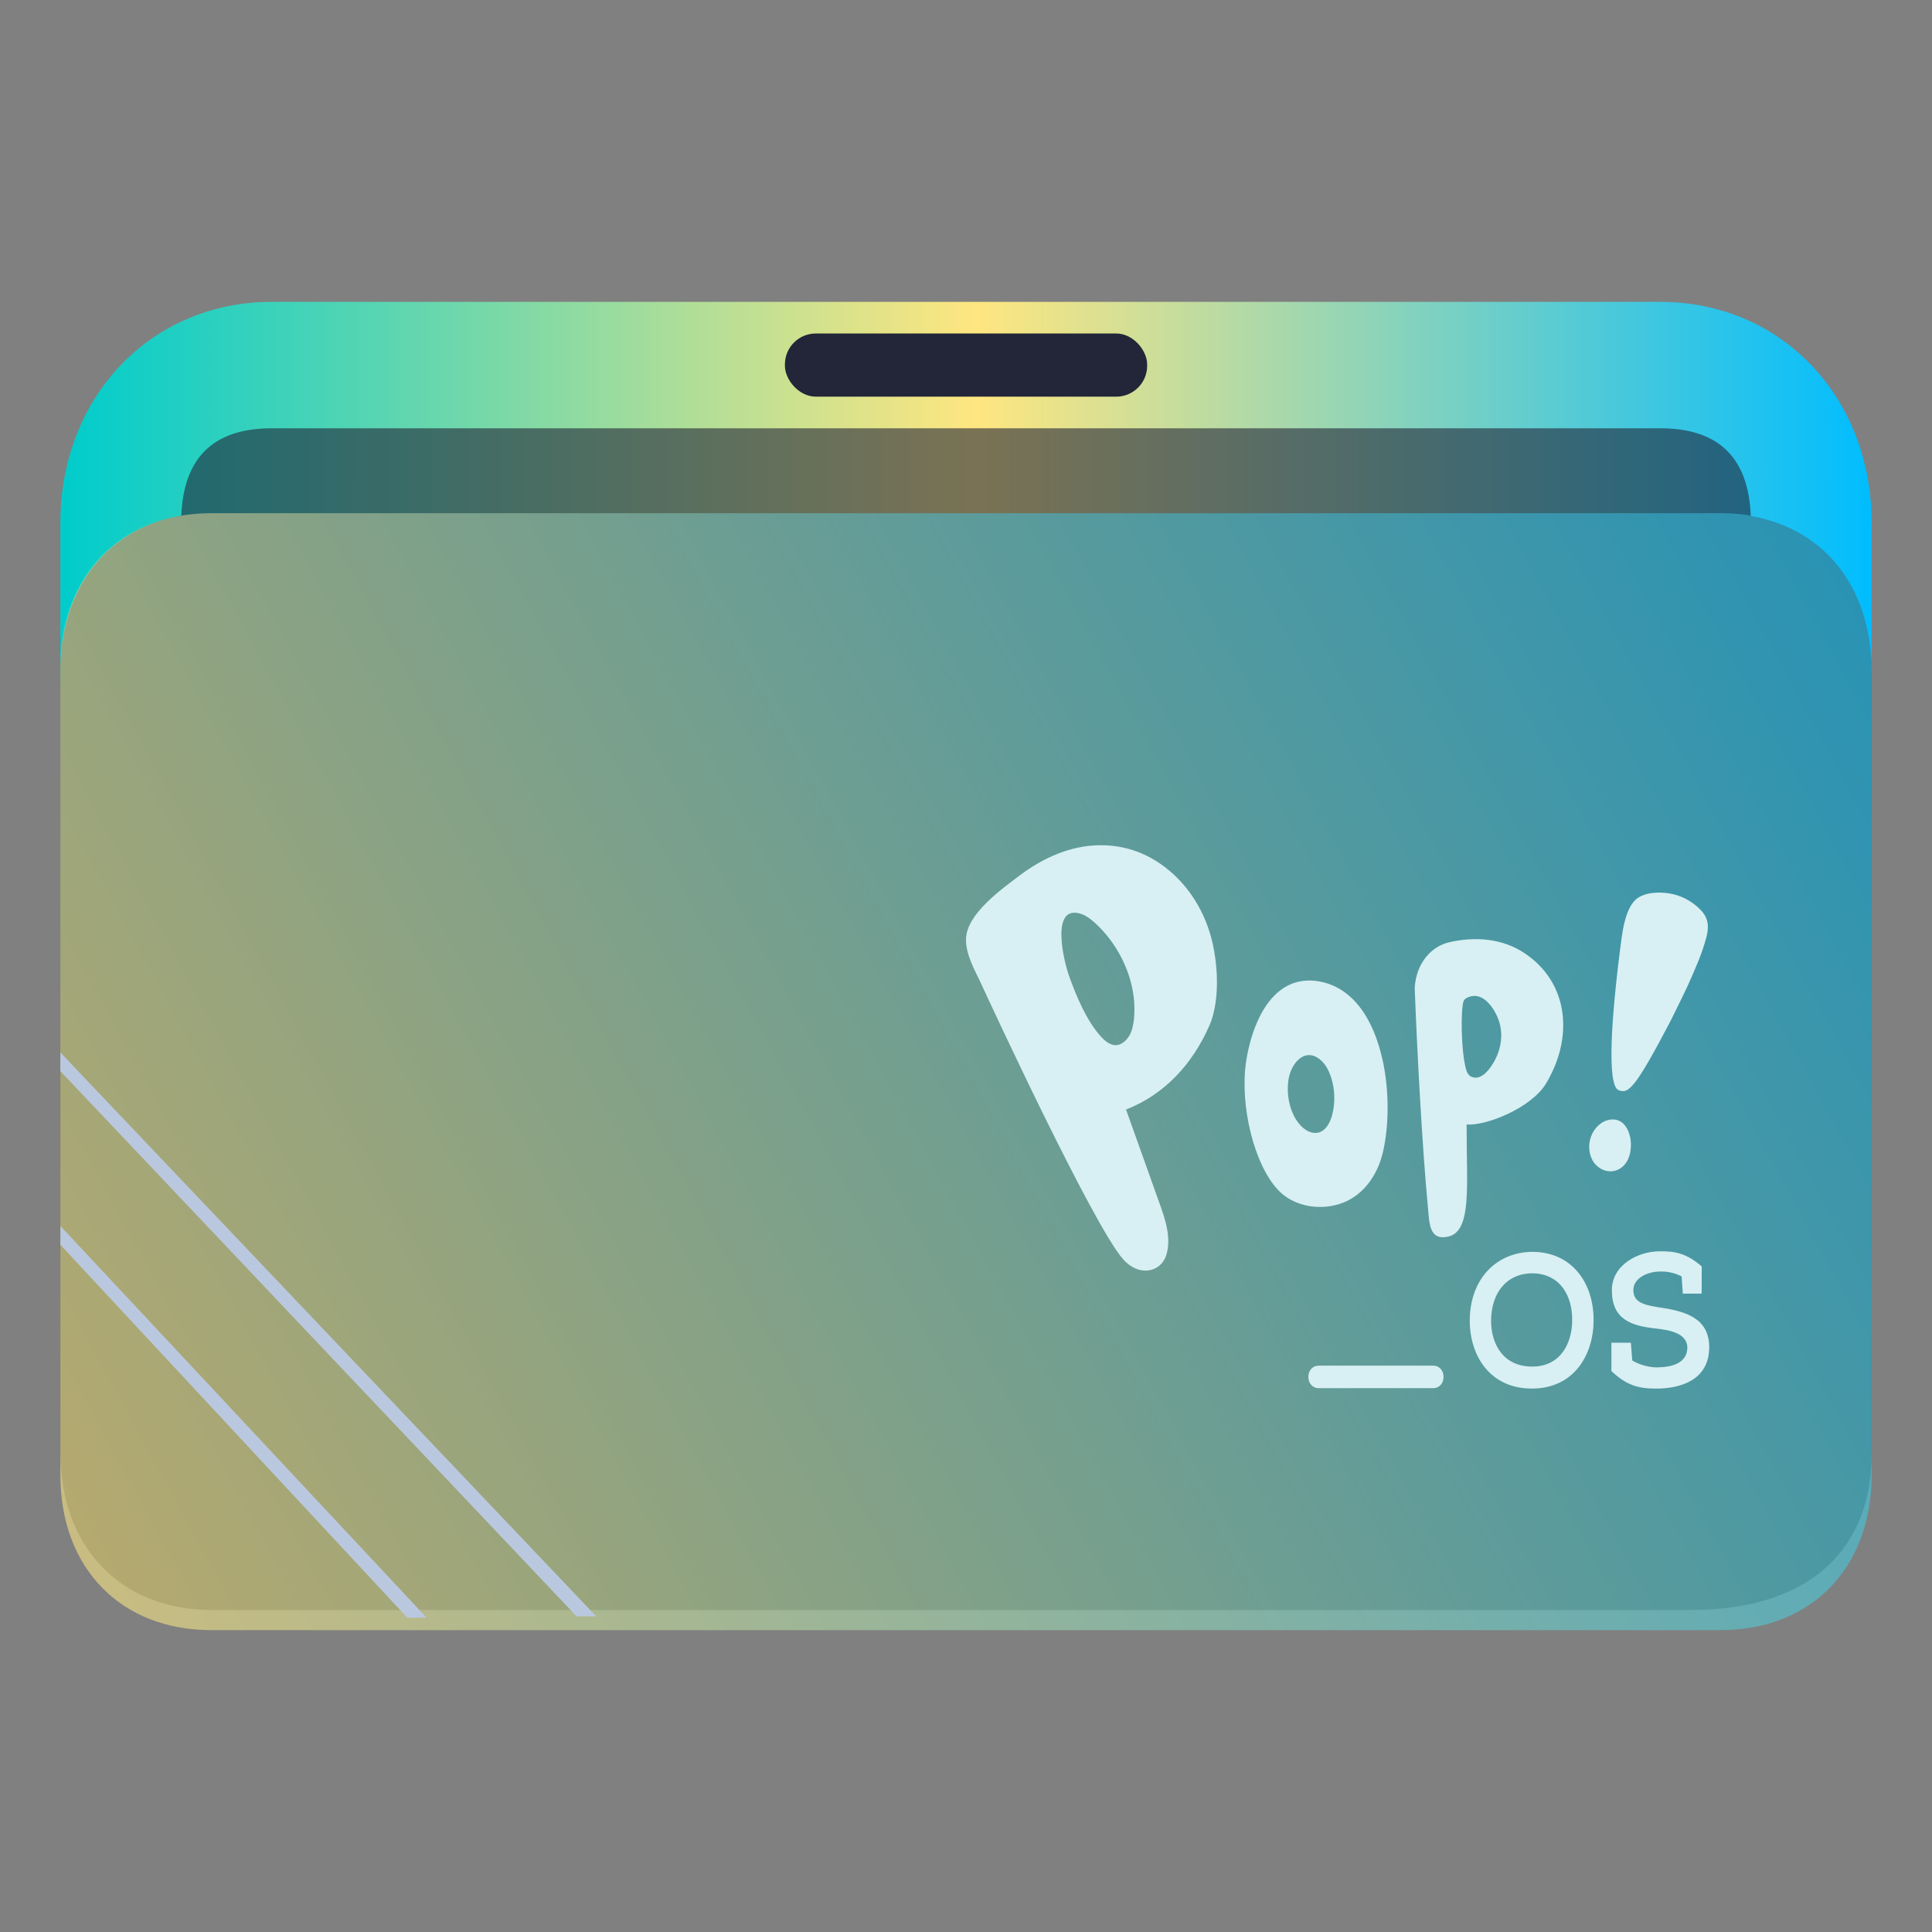 <?xml version="1.0" encoding="UTF-8" standalone="no"?>
<svg
   width="64"
   version="1.1"
   height="64"
   id="svg15"
   sodipodi:docname="folder-Pop_OS.svg"
   inkscape:version="1.3.2 (091e20ef0f, 2023-11-25)"
   xmlns:inkscape="http://www.inkscape.org/namespaces/inkscape"
   xmlns:sodipodi="http://sodipodi.sourceforge.net/DTD/sodipodi-0.dtd"
   xmlns:xlink="http://www.w3.org/1999/xlink"
   xmlns="http://www.w3.org/2000/svg"
   xmlns:svg="http://www.w3.org/2000/svg"
   xmlns:rdf="http://www.w3.org/1999/02/22-rdf-syntax-ns#"
   xmlns:cc="http://creativecommons.org/ns#"
   xmlns:dc="http://purl.org/dc/elements/1.1/">
  <rect width="100%" height="100%" fill="#808080" stroke="none"/>
  <sodipodi:namedview
     pagecolor="#ffffff"
     bordercolor="#666666"
     borderopacity="1"
     objecttolerance="10"
     gridtolerance="10"
     guidetolerance="10"
     inkscape:pageopacity="0"
     inkscape:pageshadow="2"
     inkscape:window-width="1920"
     inkscape:window-height="996"
     id="namedview17"
     showgrid="true"
     inkscape:zoom="4.90625"
     inkscape:cx="-1.4267516"
     inkscape:cy="35.872611"
     inkscape:window-x="0"
     inkscape:window-y="0"
     inkscape:window-maximized="1"
     inkscape:current-layer="layer1"
     inkscape:document-rotation="0"
     inkscape:showpageshadow="2"
     inkscape:pagecheckerboard="0"
     inkscape:deskcolor="#d1d1d1">
    <inkscape:grid
       type="xygrid"
       id="grid919"
       originx="0"
       originy="0"
       spacingy="1"
       spacingx="1"
       units="px"
       visible="true" />
  </sodipodi:namedview>
  <defs
     id="defs5455">
    <linearGradient
       inkscape:collect="always"
       id="linearGradient1523">
      <stop
         style="stop-color:#00cccc;stop-opacity:1;"
         offset="0"
         id="stop1517" />
      <stop
         style="stop-color:#ffe680;stop-opacity:1"
         offset="0.506"
         id="stop1519" />
      <stop
         style="stop-color:#00bdff;stop-opacity:1;"
         offset="1"
         id="stop1521" />
    </linearGradient>
    <linearGradient
       inkscape:collect="always"
       id="linearGradient1513">
      <stop
         style="stop-color:#00cccc;stop-opacity:1;"
         offset="0"
         id="stop1509" />
      <stop
         style="stop-color:#ffe680;stop-opacity:1"
         offset="0"
         id="stop1515" />
      <stop
         style="stop-color:#00bdff;stop-opacity:1;"
         offset="1"
         id="stop1511" />
    </linearGradient>
    <clipPath
       clipPathUnits="userSpaceOnUse"
       id="clipPath79425-9-5-3">
      <rect
         style="opacity:0.5;fill:#000000;fill-opacity:1;stroke:none;stroke-width:0.856;stroke-dasharray:none;stroke-opacity:1;paint-order:stroke fill markers"
         id="rect79427-1-9-6"
         width="26.418"
         height="29.038"
         x="-16.228"
         y="-6.485" />
    </clipPath>
    <clipPath
       clipPathUnits="userSpaceOnUse"
       id="clipPath79425-9-5-5">
      <rect
         style="opacity:0.5;fill:#000000;fill-opacity:1;stroke:none;stroke-width:0.856;stroke-dasharray:none;stroke-opacity:1;paint-order:stroke fill markers"
         id="rect79427-1-9-62"
         width="26.418"
         height="29.038"
         x="-16.228"
         y="-6.485" />
    </clipPath>
    <linearGradient
       inkscape:collect="always"
       xlink:href="#linearGradient1523"
       id="linearGradient1419-3"
       x1="0.529"
       y1="5.027"
       x2="16.404"
       y2="5.027"
       gradientUnits="userSpaceOnUse"
       gradientTransform="matrix(3.78,0,0,3.866,384.571,480.5)" />
    <clipPath
       clipPathUnits="userSpaceOnUse"
       id="clipPath79425-9-5-5-6">
      <rect
         style="opacity:0.5;fill:#000000;fill-opacity:1;stroke:none;stroke-width:0.856;stroke-dasharray:none;stroke-opacity:1;paint-order:stroke fill markers"
         id="rect79427-1-9-62-7"
         width="26.418"
         height="29.038"
         x="-16.228"
         y="-6.485" />
    </clipPath>
    <linearGradient
       inkscape:collect="always"
       xlink:href="#linearGradient1513"
       id="linearGradient1662-5"
       gradientUnits="userSpaceOnUse"
       gradientTransform="matrix(3.776,0,0,3.903,384.577,479.893)"
       x1="0.527"
       y1="14.884"
       x2="17.315"
       y2="5.419" />
  </defs>
  <g
     inkscape:label="Capa 1"
     inkscape:groupmode="layer"
     id="layer1"
     transform="translate(-384.571,-483.798)">
    <path
       id="path32082-9-2"
       style="fill:url(#linearGradient1419-3);fill-opacity:1;stroke:none;stroke-width:5.117;stroke-linecap:round;stroke-linejoin:round;stroke-opacity:0.03"
       d="m 393.571,493.798 c -4,0 -7,3.14 -7,7.327 v 5.234 c 0,0 2,-5.234 5,-5.234 h 8 12 6 24 c 3,0 5,2.093 5,5.234 v 0 0 -5.234 c 0,-4.187 -3,-7.327 -7,-7.327 h -24.071 -5.929 -9 z"
       sodipodi:nodetypes="sccsccccccccccccs" />
    <rect
       x="410.572"
       y="494.845"
       width="12"
       height="2.093"
       ry="1.025"
       stroke-width="3.419"
       style="fill:#222638;fill-opacity:1;paint-order:stroke markers fill"
       id="rect12-5-9-3-9-9"
       rx="1.025" />
    <path
       d="m 418.305,497.985 h -3.467 -4.333 -16.933 c -2,0 -3,1.047 -3,3.14 v 0 0 h 52 v 0 0 c 0,-2.093 -1,-3.14 -3,-3.14 z"
       style="fill:#222638;fill-opacity:1;stroke-width:2.339;paint-order:markers stroke fill"
       id="path8-7-2-9-6-1-7-5-1"
       sodipodi:nodetypes="cccccccccccc"
       opacity="0.6" />
    <path
       style="display:inline;fill:#4f4f4f;fill-opacity:1;stroke:none;stroke-width:2.748;stroke-linecap:round;stroke-linejoin:round;stroke-opacity:0.03"
       d="m -14.026,2.501 6.167,4.13e-5 H -3.015 0.068 L 7.988,2.501 C 9.31,2.516 10.19,3.444 10.19,4.874 l -2.06e-4,11.76 c 0.008,1.415 -0.873,2.359 -2.634,2.359 H -14.026 c -1.321,0 -2.202,-0.944 -2.202,-2.359 V 4.874 c 0,-1.424 0.881,-2.373 2.201,-2.373 z"
       id="path1611-1-8-0-7-2-3"
       clip-path="url(#clipPath79425-9-5-5-6)"
       transform="matrix(2.271,0,0,2.203,423.428,495.289)"
       sodipodi:nodetypes="cccccccssccc" />
    <path
       d="m 418.571,500.798 h -4 -5 -18 c -3,0 -5,2.056 -5,5.139 v 26.722 c 0,3.083 2,5.139 5,5.139 h 50 c 3,0 5,-2.056 5,-5.139 v -26.722 c 0,-3.083 -2,-5.139 -5,-5.139 z"
       style="fill:url(#linearGradient1662-5);fill-opacity:1;stroke-width:3.838;paint-order:markers stroke fill"
       id="path8-7-2-9-6-1-9-2"
       sodipodi:nodetypes="ccccsssssscc"
       opacity="0.6" />
    <path
       d="m 386.571,519.281 17.1,18.06 h -10e-6 0.65 l -17.75,-18.678 v 0 0 z"
       id="path2653-4-7"
       style="fill:#bac8df;fill-opacity:1;stroke-width:0.481"
       sodipodi:nodetypes="cccccccc" />
    <path
       d="m 386.571,525.032 11.485,12.347 -1e-5,0.01 0.65,-0.006 v 0.006 l -12.13,-12.975 v 0 0 z"
       id="path2653-4-3-0"
       style="fill:#bac8df;fill-opacity:1;stroke-width:0.33"
       sodipodi:nodetypes="ccccccccc" />
    <path
       style="fill:#d8f0f3;fill-opacity:1;stroke-width:0.025"
       id="path2-3-6-4-3-5"
       d="m 438.569,521.997 c -0.045,0.203 -0.143,0.383 -0.309,0.496 -0.261,0.177 -0.579,0.126 -0.805,-0.09 -0.211,-0.2 -0.283,-0.539 -0.216,-0.832 0.069,-0.306 0.287,-0.575 0.568,-0.66 0.625,-0.187 0.883,0.547 0.762,1.087 z m -0.382,-2.086 c -0.387,-0.167 -0.254,-2.363 0.1,-5.03 0.1,-0.745 0.271,-1.097 0.463,-1.277 0.275,-0.254 0.777,-0.265 1.116,-0.211 0.39,0.061 0.762,0.257 1.045,0.552 0.249,0.262 0.278,0.529 0.192,0.876 -0.14,0.552 -0.38,1.082 -0.61,1.598 -0.054,0.126 -0.532,1.105 -0.596,1.225 -1.152,2.194 -1.382,2.407 -1.71,2.266 z" />
    <path
       style="fill:#d8f0f3;fill-opacity:1;stroke-width:0.025"
       id="path4-6-7-4-6-6"
       d="m 430.374,518.922 c 0.228,1.053 0.204,2.209 0.008,3.042 -0.183,0.786 -0.679,1.49 -1.468,1.726 -0.691,0.208 -1.496,0.056 -1.99,-0.457 -0.812,-0.843 -1.287,-2.821 -1.076,-4.257 0.171,-1.153 0.746,-2.631 2.007,-2.695 0.081,-0.004 0.161,-0.002 0.242,0.004 1.285,0.126 1.985,1.297 2.275,2.636 z m -2.322,2.397 c 0.071,0.013 0.142,0.013 0.214,-0.008 0.24,-0.074 0.378,-0.344 0.442,-0.606 0.097,-0.398 0.084,-0.827 -0.043,-1.218 -0.065,-0.198 -0.159,-0.391 -0.304,-0.534 -0.511,-0.506 -1.021,0.02 -1.109,0.619 -0.069,0.468 0.031,1.01 0.302,1.387 0.126,0.175 0.306,0.326 0.499,0.362 z" />
    <path
       style="fill:#d8f0f3;fill-opacity:1;stroke-width:0.025"
       id="path6-7-5-7-7-2"
       d="m 433.155,521.154 c -0.002,1.945 0.178,3.432 -0.613,3.609 -0.641,0.141 -0.62,-0.468 -0.67,-0.979 -0.19,-1.981 -0.363,-5.272 -0.437,-7.262 0.052,-0.856 0.582,-1.38 1.133,-1.508 0.85,-0.198 1.757,-0.141 2.51,0.362 1.489,0.997 1.608,2.826 0.705,4.318 -0.494,0.814 -1.988,1.405 -2.629,1.354 z m 0.19,-4.36 c -0.092,0.016 -0.245,0.061 -0.287,0.159 -0.102,0.229 -0.096,1.68 0.084,2.289 0.029,0.101 0.092,0.195 0.185,0.231 0.337,0.134 0.641,-0.313 0.779,-0.583 0.192,-0.375 0.254,-0.817 0.133,-1.228 -0.114,-0.383 -0.468,-0.938 -0.893,-0.868 z" />
    <path
       style="fill:#d8f0f3;fill-opacity:1;stroke-width:0.025"
       id="path8-5-3-6-5-9"
       d="m 424.639,517.76 c -0.558,1.277 -1.484,2.292 -2.767,2.793 0.368,1.04 0.743,2.068 1.109,3.106 0.204,0.56 0.399,1.174 0.221,1.726 -0.185,0.565 -0.907,0.722 -1.432,0.121 -1.009,-1.161 -4.422,-8.519 -4.674,-9.071 -0.214,-0.475 -0.534,-0.984 -0.525,-1.534 0.017,-0.827 1.199,-1.665 1.767,-2.094 0.793,-0.599 1.71,-1.007 2.691,-1.01 0.765,0 1.418,0.226 1.997,0.627 0.888,0.617 1.506,1.6 1.734,2.713 0.199,0.979 0.157,1.981 -0.121,2.623 m -2.6,-1.398 c -0.199,-0.783 -0.651,-1.505 -1.218,-2.011 -0.123,-0.11 -0.257,-0.213 -0.411,-0.27 -1.064,-0.378 -0.603,1.546 -0.43,2.032 0.24,0.681 0.603,1.541 1.09,2.055 0.107,0.113 0.233,0.213 0.378,0.244 0.221,0.049 0.425,-0.118 0.537,-0.313 0.092,-0.162 0.128,-0.355 0.15,-0.542 0.04,-0.398 0.004,-0.804 -0.096,-1.195 z" />
    <path
       style="fill:#d8f0f3;fill-opacity:1;stroke-width:0.025"
       id="path10-5-3-3-1"
       d="m 437.361,527.54 c -0.004,1.128 -0.641,2.256 -2.045,2.256 -1.404,0 -2.057,-1.11 -2.057,-2.243 0,-1.413 0.91,-2.286 2.085,-2.286 1.363,0.013 2.028,1.107 2.016,2.274 z m -2.016,-1.562 c -0.881,0 -1.375,0.663 -1.38,1.567 0,0.786 0.406,1.523 1.363,1.523 0.957,0 1.323,-0.799 1.323,-1.531 0.013,-0.76 -0.361,-1.541 -1.306,-1.559 z m 2.605,3.239 c 0,0.167 0.004,-0.794 0,-0.94 h 0.646 l 0.045,0.588 c 0.211,0.131 0.539,0.229 0.807,0.229 0.499,0 1.019,-0.136 1.019,-0.663 -0.017,-0.478 -0.596,-0.575 -1.064,-0.627 -0.796,-0.088 -1.437,-0.298 -1.437,-1.264 0,-0.861 0.9,-1.29 1.57,-1.29 0.539,-0.013 0.921,0.079 1.408,0.501 0,0.347 -0.004,0.552 -0.004,0.899 h -0.624 l -0.04,-0.57 c -0.252,-0.131 -0.511,-0.167 -0.71,-0.162 -0.43,0.004 -0.888,0.223 -0.888,0.614 0,0.383 0.297,0.488 0.824,0.57 0.86,0.123 1.689,0.334 1.689,1.326 -0.004,1.084 -0.945,1.369 -1.753,1.369 -0.615,0.002 -1,-0.121 -1.487,-0.581 z"
       inkscape:connector-curvature="0" />
    <path
       style="fill:#d8f0f3;fill-opacity:1;stroke-width:0.025"
       id="path12-6-1-5-2"
       d="m 432.389,529.425 c 0,0.198 -0.147,0.357 -0.33,0.357 h -3.816 c -0.183,0 -0.33,-0.159 -0.33,-0.357 v -0.031 c 0,-0.198 0.147,-0.357 0.33,-0.357 h 3.816 c 0.183,0 0.33,0.159 0.33,0.357 z"
       inkscape:connector-curvature="0" />
  </g>
</svg>
